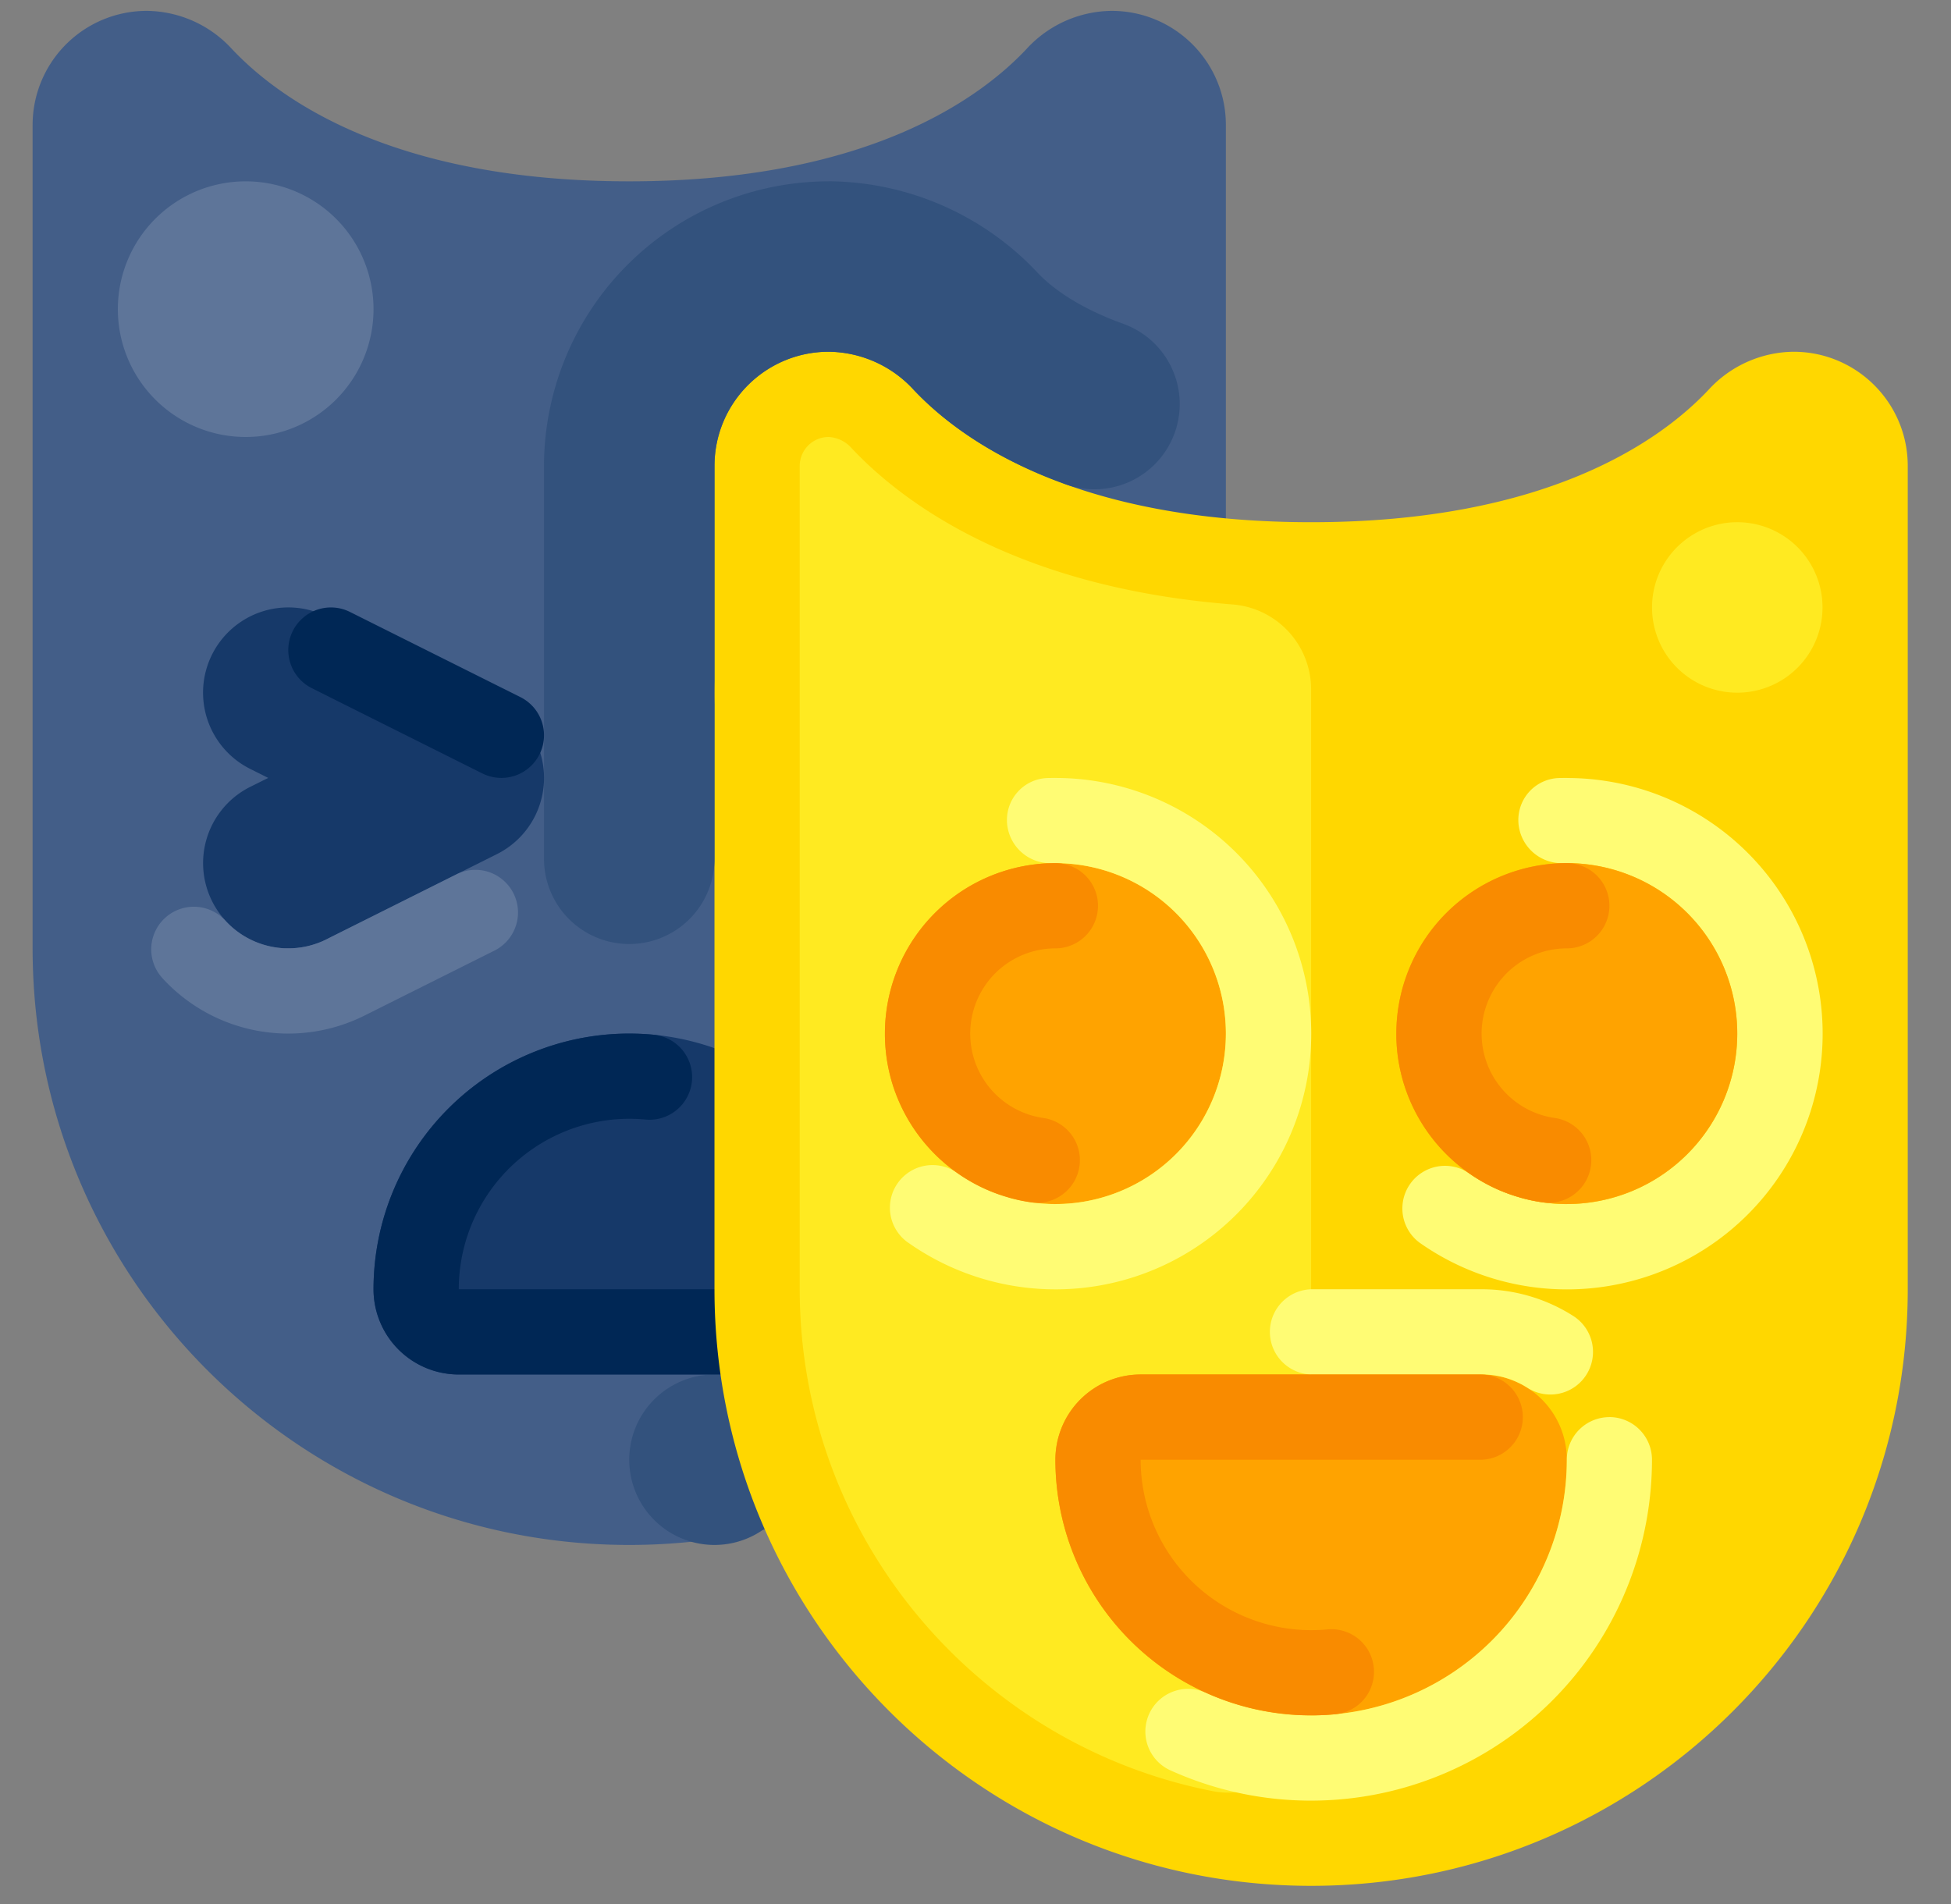 <svg xmlns="http://www.w3.org/2000/svg" width="42" height="41" viewBox="0 0 42 41">
    <rect x="0" y="0" width="42" height="41" fill="#808080" stroke="none"/>
    <g fill="none" fill-rule="nonzero">
        <path fill="#435E88" d="M23.931.234a2.514 2.514 0 0 0-1.83.818c-1.016 1.082-3.459 2.852-8.555 2.852-5.097 0-7.539-1.77-8.556-2.852A2.515 2.515 0 0 0 3.16.234 2.458 2.458 0 0 0 .702 2.692v17.725c0 7.094 5.75 12.845 12.844 12.845 7.093 0 12.844-5.751 12.844-12.845V2.692c0-1.357-1.1-2.458-2.459-2.458z"/>
        <path fill="#33527D" d="M17.216 31.427a1.835 1.835 0 1 1-3.67 0 1.835 1.835 0 0 1 3.67 0z"/>
        <path fill="#163969" d="M17.216 29.592h-7.34a1.835 1.835 0 0 1-1.835-1.835 5.504 5.504 0 1 1 11.01 0 1.835 1.835 0 0 1-1.835 1.835z"/>
        <path fill="#002755" d="M17.216 29.592h-7.34a1.835 1.835 0 0 1-1.835-1.835 5.505 5.505 0 0 1 5.505-5.505H13.626l.008.001h.001l.053.001h.009c.125.004.25.011.373.023a.917.917 0 0 1-.175 1.826 3.674 3.674 0 0 0-4.019 3.654h7.34a.917.917 0 1 1 0 1.835z"/>
        <path fill="#FFBE00" d="M22.72 14.913a3.67 3.67 0 1 1-7.34 0 3.67 3.67 0 0 1 7.34 0z"/>
        <path fill="#FFD700" d="M38.61 7.573a2.516 2.516 0 0 0-1.83.82c-1.016 1.08-3.459 2.85-8.555 2.85-5.097 0-7.539-1.77-8.556-2.85a2.514 2.514 0 0 0-1.83-.82 2.459 2.459 0 0 0-2.458 2.459v17.725c0 7.093 5.75 12.844 12.844 12.844 7.093 0 12.844-5.75 12.844-12.844V10.032c0-1.358-1.1-2.459-2.459-2.459z"/>
        <path fill="#33527D" d="M17.84 3.904a6.135 6.135 0 0 0-6.129 6.128v8.456a1.835 1.835 0 0 0 3.67.002v-5.507-.05V10.031c0-1.358 1.1-2.459 2.458-2.459.697.008 1.36.304 1.83.819l.003.003.001.001.003.004.003.002.004.005.002.002.001.001.003.003.004.004c.485.51 1.284 1.167 2.523 1.719l.008.004.053.023.008.004h.001l.008.003.045.02.008.003.002.001.009.004.007.003h.001l.008.003.001.001.008.004.027.011h.002l.007.004h.002l.006.004h.003l.006.003.003.001.006.003h.002l.007.004h.002l.018.008.008.003.003.001.006.003h.003l.006.003.003.002.006.002.003.001.006.003h.003l.006.003.003.002.006.002.003.001.008.004h.002l.007.003.003.001.006.003.004.001.005.002.003.002.005.002.005.001.004.002.004.002.005.002.004.001.005.002.004.002.007.003.005.002.005.002.005.001.004.002.009.004.005.002.004.001.005.002.004.002.008.003.006.002.003.002.006.002h.002l.013.005.002.001.006.003h.003l.005.003.004.001.005.002.003.002.006.002.004.001.005.002.003.001.006.002.003.002.006.002h.002l.023.01h.001l.007.002.002.001.007.003h.002l.007.003h.002l.007.003.002.001.007.003h.001l.008.003.034.013.009.003.008.003h.002l.007.003h.001l.008.004.028.01a1.835 1.835 0 0 0 1.242-3.454c-1.065-.383-1.61-.85-1.84-1.095a6.218 6.218 0 0 0-4.503-1.974z"/>
        <path fill="#FFEA21" d="M28.225 36.744c0 1.124-1.011 2.034-2.114 1.819-5.063-.989-8.895-5.458-8.895-10.806V10.032c0-.344.279-.624.623-.624a.71.71 0 0 1 .494.241c1.079 1.15 3.513 2.997 8.196 3.364a1.835 1.835 0 0 1 1.696 1.822v21.909z"/>
        <path fill="#FFA300" d="M31.895 29.592h-7.34a1.835 1.835 0 0 0-1.835 1.835 5.504 5.504 0 1 0 11.01 0 1.834 1.834 0 0 0-1.835-1.835z"/>
        <path fill="#FFFC74" d="M34.647 30.51a.917.917 0 0 0-.918.917 5.505 5.505 0 0 1-5.504 5.504h-.116l-.005-.001h-.035l-.005-.001H28.037l-.005-.001H28.01l-.004-.001H27.986l-.005-.001H27.968l-.009-.001h-.012l-.006-.001H27.923l-.005-.001H27.904l-.004-.001H27.886l-.004-.001H27.868l-.004-.001H27.855l-.006-.001h-.003l-.008-.001h-.013l-.007-.001h-.002l-.007-.001h-.012l-.006-.001h-.004l-.005-.001H27.773l-.004-.001h-.005l-.004-.001H27.751l-.005-.001h-.004l-.006-.001h-.012l-.006-.002h-.012l-.01-.002h-.012l-.005-.001h-.004l-.005-.001h-.004l-.005-.001h-.004l-.005-.001h-.004l-.005-.001h-.004l-.005-.001H27.625l-.005-.001h-.004l-.004-.001h-.006l-.003-.001h-.006l-.003-.001h-.007l-.002-.001-.018-.002h-.003l-.006-.002H27.549l-.004-.001h-.005l-.004-.001h-.005l-.004-.001-.005-.001h-.004l-.005-.001h-.004l-.005-.001H27.5l-.005-.001-.004-.001h-.005l-.004-.001h-.005l-.004-.001-.005-.001h-.004l-.005-.002h-.004l-.008-.001h-.004l-.005-.001-.005-.001h-.004l-.004-.001-.005-.001h-.004l-.005-.001-.004-.001h-.005l-.004-.001-.005-.001h-.004l-.005-.001-.004-.001h-.004l-.005-.002H27.362l-.004-.001-.004-.001h-.005l-.005-.002h-.008l-.004-.002-.013-.002h-.005l-.004-.001-.005-.001H27.3l-.005-.002h-.004l-.005-.001-.004-.001h-.004l-.005-.001-.004-.001h-.004l-.005-.002h-.004l-.005-.001-.004-.001-.013-.003h-.004l-.005-.001-.004-.001h-.005l-.004-.001-.005-.001h-.003l-.02-.005-.008-.001-.003-.001h-.005l-.009-.002-.004-.001-.004-.001-.004-.001h-.005l-.004-.002-.013-.002-.004-.001-.005-.001-.004-.001-.005-.001h-.003l-.006-.002h-.003l-.005-.002h-.002l-.007-.001-.024-.006h-.001l-.007-.001h-.002l-.006-.002h-.002l-.006-.002h-.003l-.009-.002-.005-.002h-.003l-.006-.002h-.002l-.007-.002h-.002l-.006-.001-.003-.001-.006-.001h-.002l-.006-.003h-.001l-.049-.011-.007-.002h-.002l-.007-.002h-.002l-.006-.002h-.002l-.007-.002h-.001l-.007-.002h-.002l-.006-.003h-.002l-.007-.002h-.001l-.007-.002h-.001l-.008-.002a6.448 6.448 0 0 1-.065-.017l-.009-.003-.008-.002-.008-.002-.008-.002a5.456 5.456 0 0 1-.811-.296.918.918 0 0 0-.762 1.67 7.342 7.342 0 0 0 10.386-6.68.918.918 0 0 0-.917-.917zm-2.752-2.753h-3.67a.918.918 0 0 0 0 1.835H31.97l.004.001H31.988l.008.001h.012l.005.001h.008l.004.001H32.034l.004.001h.008l.004.001H32.06l.003.001H32.071l.004.001h.005l.004.001.008.001h.008v.001h.004l.008.001.009.001.008.001h.004l.004.001h.004l.009.002.008.001h.004l.004.001h.004l.008.002.009.001.004.001h.004l.004.001.008.002.008.001c.174.03.343.087.5.166h.001l.003.001.008.004.006.004.004.002.003.001h.001l.002.002h.002l.003.002.004.002.002.002.004.001.001.001.002.001h.001l.003.002.001.001.002.001.006.003h.001l.002.002.004.002.003.002.004.002h.001l.002.002.008.004.083.05a.917.917 0 1 0 .988-1.546 3.666 3.666 0 0 0-1.975-.576z"/>
        <path fill="#FFA300" d="M26.39 22.252a3.67 3.67 0 1 1-7.34 0 3.67 3.67 0 0 1 7.34 0z"/>
        <path fill="#FFFC74" d="M22.733 16.748h-.013a.85.85 0 0 0-.025 0l-.125.002a.903.903 0 0 0-.893.912v.017a.933.933 0 0 0 .93.905H22.652l.004-.001h.064a3.67 3.67 0 1 1 0 7.34h-.054l-.004-.001H22.619l-.005-.001h-.025l-.004-.001H22.562l-.002-.001H22.542l-.004-.001H22.52v-.001h-.017l-.001-.001H22.484l-.004-.001h-.012l-.002-.001h-.01l-.006-.001h-.006l-.005-.001h-.001l-.012-.001h-.006l-.017-.002h-.006l-.011-.002h-.006l-.012-.001h-.006l-.005-.001-.011-.001h-.007l-.005-.001-.006-.001h-.007l-.004-.001h-.001l-.011-.002h-.006a.396.396 0 0 1-.034-.004l-.006-.001-.017-.002a3.645 3.645 0 0 1-1.452-.518l-.02-.011-.01-.006-.003-.003h-.001l-.004-.003-.01-.006-.004-.003-.01-.006-.004-.003-.014-.01-.004-.002h-.001l-.009-.006-.009-.006-.005-.004-.004-.002-.008-.006-.002-.001-.004-.003h-.001l-.003-.003-.004-.003h-.002l-.003-.003-.002-.001-.003-.002-.001-.001-.003-.002-.002-.001-.003-.003-.004-.003h-.002l-.003-.003h-.001l-.003-.003h-.001l-.004-.003h-.001l-.003-.003-.002-.001-.002-.002-.002-.001-.004-.003a.917.917 0 1 0-1.06 1.498h.001a5.505 5.505 0 1 0 3.205-10.001l-.018-.001zM33.742 16.748h-.038l-.125.002a.903.903 0 0 0-.893.912v.017a.933.933 0 0 0 .93.905H33.66l.005-.001h.063a3.67 3.67 0 1 1 0 7.34h-.054l-.004-.001H33.628l-.005-.001h-.025l-.004-.001H33.571l-.002-.001h-.017l-.005-.001h-.017l-.002-.001h-.016l-.001-.001H33.493l-.005-.001h-.012v-.001h-.011l-.006-.001h-.006l-.005-.001h-.001l-.012-.001h-.005l-.017-.002h-.007l-.011-.002h-.006l-.012-.001h-.006l-.005-.001-.011-.001h-.007l-.005-.001-.006-.001h-.006l-.005-.001-.012-.002h-.006a.408.408 0 0 1-.034-.004l-.006-.001-.017-.002a3.647 3.647 0 0 1-1.452-.518h-.001l-.018-.011-.01-.006-.004-.003-.005-.003-.01-.007-.004-.002-.01-.006-.004-.003-.014-.01-.004-.002-.01-.006-.004-.003-.004-.003h-.001l-.004-.004h-.001l-.004-.002-.001-.001-.003-.002-.004-.003-.001-.001-.005-.003-.004-.003-.004-.003h-.001l-.004-.003-.002-.001-.003-.002-.001-.001-.003-.002-.001-.001-.003-.002-.001-.001-.004-.003h-.002l-.003-.003h-.001l-.003-.003h-.001l-.004-.003h-.001l-.003-.003-.002-.001-.002-.002-.002-.001-.004-.003a.918.918 0 0 0-1.06 1.498A5.505 5.505 0 1 0 33.76 16.75l-.018-.001z"/>
        <path fill="#F98B00" d="M22.72 18.583a3.67 3.67 0 0 0-3.67 3.67V22.33l.001.003v.035l.001.002v.025l.001.003V22.418l.001.004V22.435l.001.006v.017l.001.002v.015l.001.002V22.488l.001.005v.014l.001.004v.007l.001.004V22.536l.001.003v.008l.001.004v.006l.002.012V22.583l.001.003v.008l.001.004v.007l.001.004v.006l.001.001v.008l.001.003v.008l.001.004v.005l.001.008.001.003v.008l.001.004v.007l.002.011v.006l.001.002v.005l.001.004v.006l.001.002v.005l.001.004v.002l.001.003v.006l.001.002v.005l.002.012.001.005v.007l.001.004v.002l.001.004v.005l.001.002v.006l.002.004v.006l.003.017v.002l.001.004v.005l.001.002v.004l.001.002v.005l.001.004v.002l.001.004v.001l.001.005.001.005v.001l.003.017v.001l.001.006.001.004v.001l.001.004v.002l.001.004v.002l.001.003v.002l.001.004.001.006.004.023.002.007v.005l.001.004v.002l.002.004v.007l.002.005.003.017.001.005v.002l.002.003v.006l.001.002v.003l.001.002.001.004v.001l.001.005.001.005.002.006c0 .006.002.011.003.017l.002.006v.005l.001.001.001.004v.001l.001.005v.001l.001.004v.002l.002.004.001.006.005.022.002.006.001.005v.001l.001.004v.001l.001.005.002.005v.001l.001.005.002.006.004.016.001.007.002.004v.001l.001.005.001.005v.001l.002.004.001.006.002.006.006.022.001.005.002.005v.001l.001.005.002.005.002.006.001.005.008.028.001.005.002.005.001.006.002.005.012.038.001.005v.001l.002.005.002.005.001.005.014.044.004.01.016.048.002.005.015.043a3.68 3.68 0 0 0 1.978 2.102l.005.002.005.002.031.013.005.002.005.003.005.002h.001l.004.002h.001l.005.002.005.002a.806.806 0 0 0 .026.01v.001l.005.002.005.002.005.002h.001l.004.002h.001l.004.002h.001l.004.002h.001l.026.01.005.002h.001l.004.002h.001l.004.002h.001l.004.002h.002l.004.002.005.002.006.002.01.004h.001l.004.002h.002l.003.002h.002l.004.002h.001l.004.001.01.004h.001l.01.004.006.002.005.002.005.002h.001l.005.001.004.002h.002l.004.002h.002l.003.002h.002l.003.001.002.001.003.001h.002l.003.002h.002l.005.002.01.004h.002l.004.002h.002l.003.001.002.001h.003l.002.002h.003l.003.001.002.001h.002l.003.002h.003l.002.001.003.001h.002l.005.002.011.004h.002l.003.002h.002l.003.001h.003l.002.002h.003l.002.001.003.001h.003l.002.001.003.001.002.001h.003l.002.002h.005l.013.005.004.001h.001l.004.002h.001l.006.001.003.001h.002l.013.005h.002l.004.002a.882.882 0 0 0 .024.006l.005.002h.001l.004.001h.001l.004.001h.001l.005.002.005.001.005.002.03.008h.005l.004.002h.001l.005.001.005.001.005.002.005.001a.91.91 0 0 0 .025.006l.005.001.005.001.005.002h.005v.001l.005.001.04.01h.006l.005.002c.088.019.178.035.268.048a.917.917 0 1 0 .259-1.817h-.001a1.835 1.835 0 0 1 .261-3.651.917.917 0 0 0 .001-1.835z"/>
        <path fill="#FFA300" d="M37.399 22.252a3.67 3.67 0 1 1-7.34 0 3.67 3.67 0 0 1 7.34 0z"/>
        <path fill="#F98B00" d="M33.73 18.583a3.67 3.67 0 0 0-3.67 3.67V22.362l.001.002v.025l.001.003V22.413l.001.003v.019l.001.006v.013l.001.004V22.471l.001.004v.011l.001.002V22.507l.001.004v.007l.001.004v.011l.001.003V22.547l.001.004v.006l.002.012v.011l.001.003V22.592l.001.002V22.603l.001.002v.006l.001.004v.001l.001.008V22.633l.001.002V22.644l.001.003v.005l.001.003v.008l.001.004v.002l.001.003v.002l.002.011v.011l.001.002v.006l.001.004v.005l.001.002v.006l.001.003.001.006v.006l.001.001.001.012.001.005v.006l.001.001v.006l.001.004v.001l.001.004v.002l.001.004v.006l.001.001v.005h.001a.39.39 0 0 0 .002.017v.002l.001.004v.001l.001.004v.006l.001.002v.003l.001.002v.006l.002.004v.006l.002.005v.001c0 .006.002.011.003.017v.007l.001.004v.001l.001.004v.002l.001.004v.002l.001.003v.002l.001.004v.001l.001.005a.697.697 0 0 0 .005.023v.005l.001.002v.004l.001.001v.004l.001.002v.004l.001.001v.004l.001.002.001.005.004.017v.005l.001.002v.003l.001.002.001.004v.002l.001.003v.002l.001.004v.001l.002.005v.005l.002.006.004.017.001.006.001.005v.001l.001.004v.001l.002.005v.005l.001.002.001.004.002.006.005.022.001.006.001.005v.001l.002.004v.006h.001l.001.005v.001l.002.005.001.006.004.016.002.007.001.004v.001l.001.005.002.005v.001l.001.004.002.006.001.006a.36.36 0 0 0 .006.022l.002.005.001.005v.001l.002.005.001.005.002.006.001.005.008.028.002.005.001.005.002.006.001.005.012.038.002.005v.001l.001.005.002.005.002.005.014.044.003.01.017.048.002.005.015.043a3.68 3.68 0 0 0 1.977 2.102l.005.002.005.002.031.013.006.002.005.003.005.002.005.002.005.002.005.002a.806.806 0 0 0 .026.01v.001l.005.002h.001l.004.002h.001l.004.002h.001l.004.002h.001l.005.002.005.002.026.01h.001l.004.002h.001l.004.002h.002l.004.002.005.002h.001l.004.002h.001l.004.002h.001l.005.002.01.004h.002l.004.002h.001l.004.002h.001l.004.002h.001l.004.001.01.004h.002l.01.004.005.002.006.002.005.002.005.001h.001l.004.002h.002l.003.002h.002l.003.002h.002l.003.001.002.001.003.001h.002l.004.002h.002l.004.002.011.004.005.002h.002l.003.001.002.001h.003l.003.002h.002l.003.001.002.001h.003l.003.002h.002l.003.001.002.001h.003l.004.002.012.004h.002l.003.002h.002l.003.001h.002l.003.002h.002l.003.001.002.001h.003l.002.001.003.001.002.001h.004l.002.002h.004l.013.005.004.001h.002l.003.002h.002l.005.001.004.001h.001l.014.005h.002l.003.002a.882.882 0 0 0 .025.006l.004.002h.001l.004.001h.002l.003.001h.002l.005.002.004.001.005.002.03.008h.005l.005.002.005.001.005.001h.001l.004.002h.001l.004.001h.001a.715.715 0 0 0 .025.006l.004.001h.001l.004.001h.001l.004.002h.006v.001l.005.001.04.01h.005l.005.002c.089.019.178.035.269.048a.917.917 0 1 0 .258-1.817h-.001a1.835 1.835 0 0 1 .262-3.651.917.917 0 0 0 0-1.835z"/>
        <path fill="#163969" d="M6.208 20.417a1.835 1.835 0 0 1-.822-3.476l.388-.193-.388-.194a1.835 1.835 0 0 1 1.641-3.283l3.67 1.835a1.835 1.835 0 0 1 0 3.283l-3.67 1.835a1.828 1.828 0 0 1-.819.193z"/>
        <path fill="#5E7599" d="M10.237 18.727a.915.915 0 0 0-.41.097l-2.762 1.38-.002.002-.004.002h-.001l-.011.006h-.001l-.019.01a1.828 1.828 0 0 1-.819.193H6.126l-.003-.001H6.11l-.008-.001h-.015v-.001h-.012l-.004-.001h-.008l-.004-.001h-.007l-.004-.001H6.04l-.012-.002h-.004l-.007-.001a1.836 1.836 0 0 1-1.165-.586.917.917 0 1 0-1.358 1.234l.002.003a3.672 3.672 0 0 0 4.35.806l2.8-1.4a.918.918 0 0 0-.41-1.738z"/>
        <path fill="#F98B00" d="M31.895 29.592h-7.34a1.835 1.835 0 0 0-1.835 1.835 5.504 5.504 0 0 0 5.505 5.504H28.313l.054-.002h.009c.125-.003.25-.01.373-.023a.917.917 0 0 0-.175-1.826 3.674 3.674 0 0 1-4.019-3.653h7.34a.918.918 0 0 0 0-1.835z"/>
        <path fill="#FFEA21" d="M39.234 13.078a1.835 1.835 0 1 1-3.67 0 1.835 1.835 0 0 1 3.67 0z"/>
        <path fill="#002755" d="M10.793 16.748a.918.918 0 0 1-.41-.097l-3.67-1.835a.917.917 0 1 1 .821-1.641l3.67 1.834a.918.918 0 0 1-.411 1.739z"/>
        <path fill="#5E7599" d="M8.041 6.656a2.752 2.752 0 1 1-5.504 0 2.752 2.752 0 0 1 5.504 0z"/>
    </g>
</svg>
